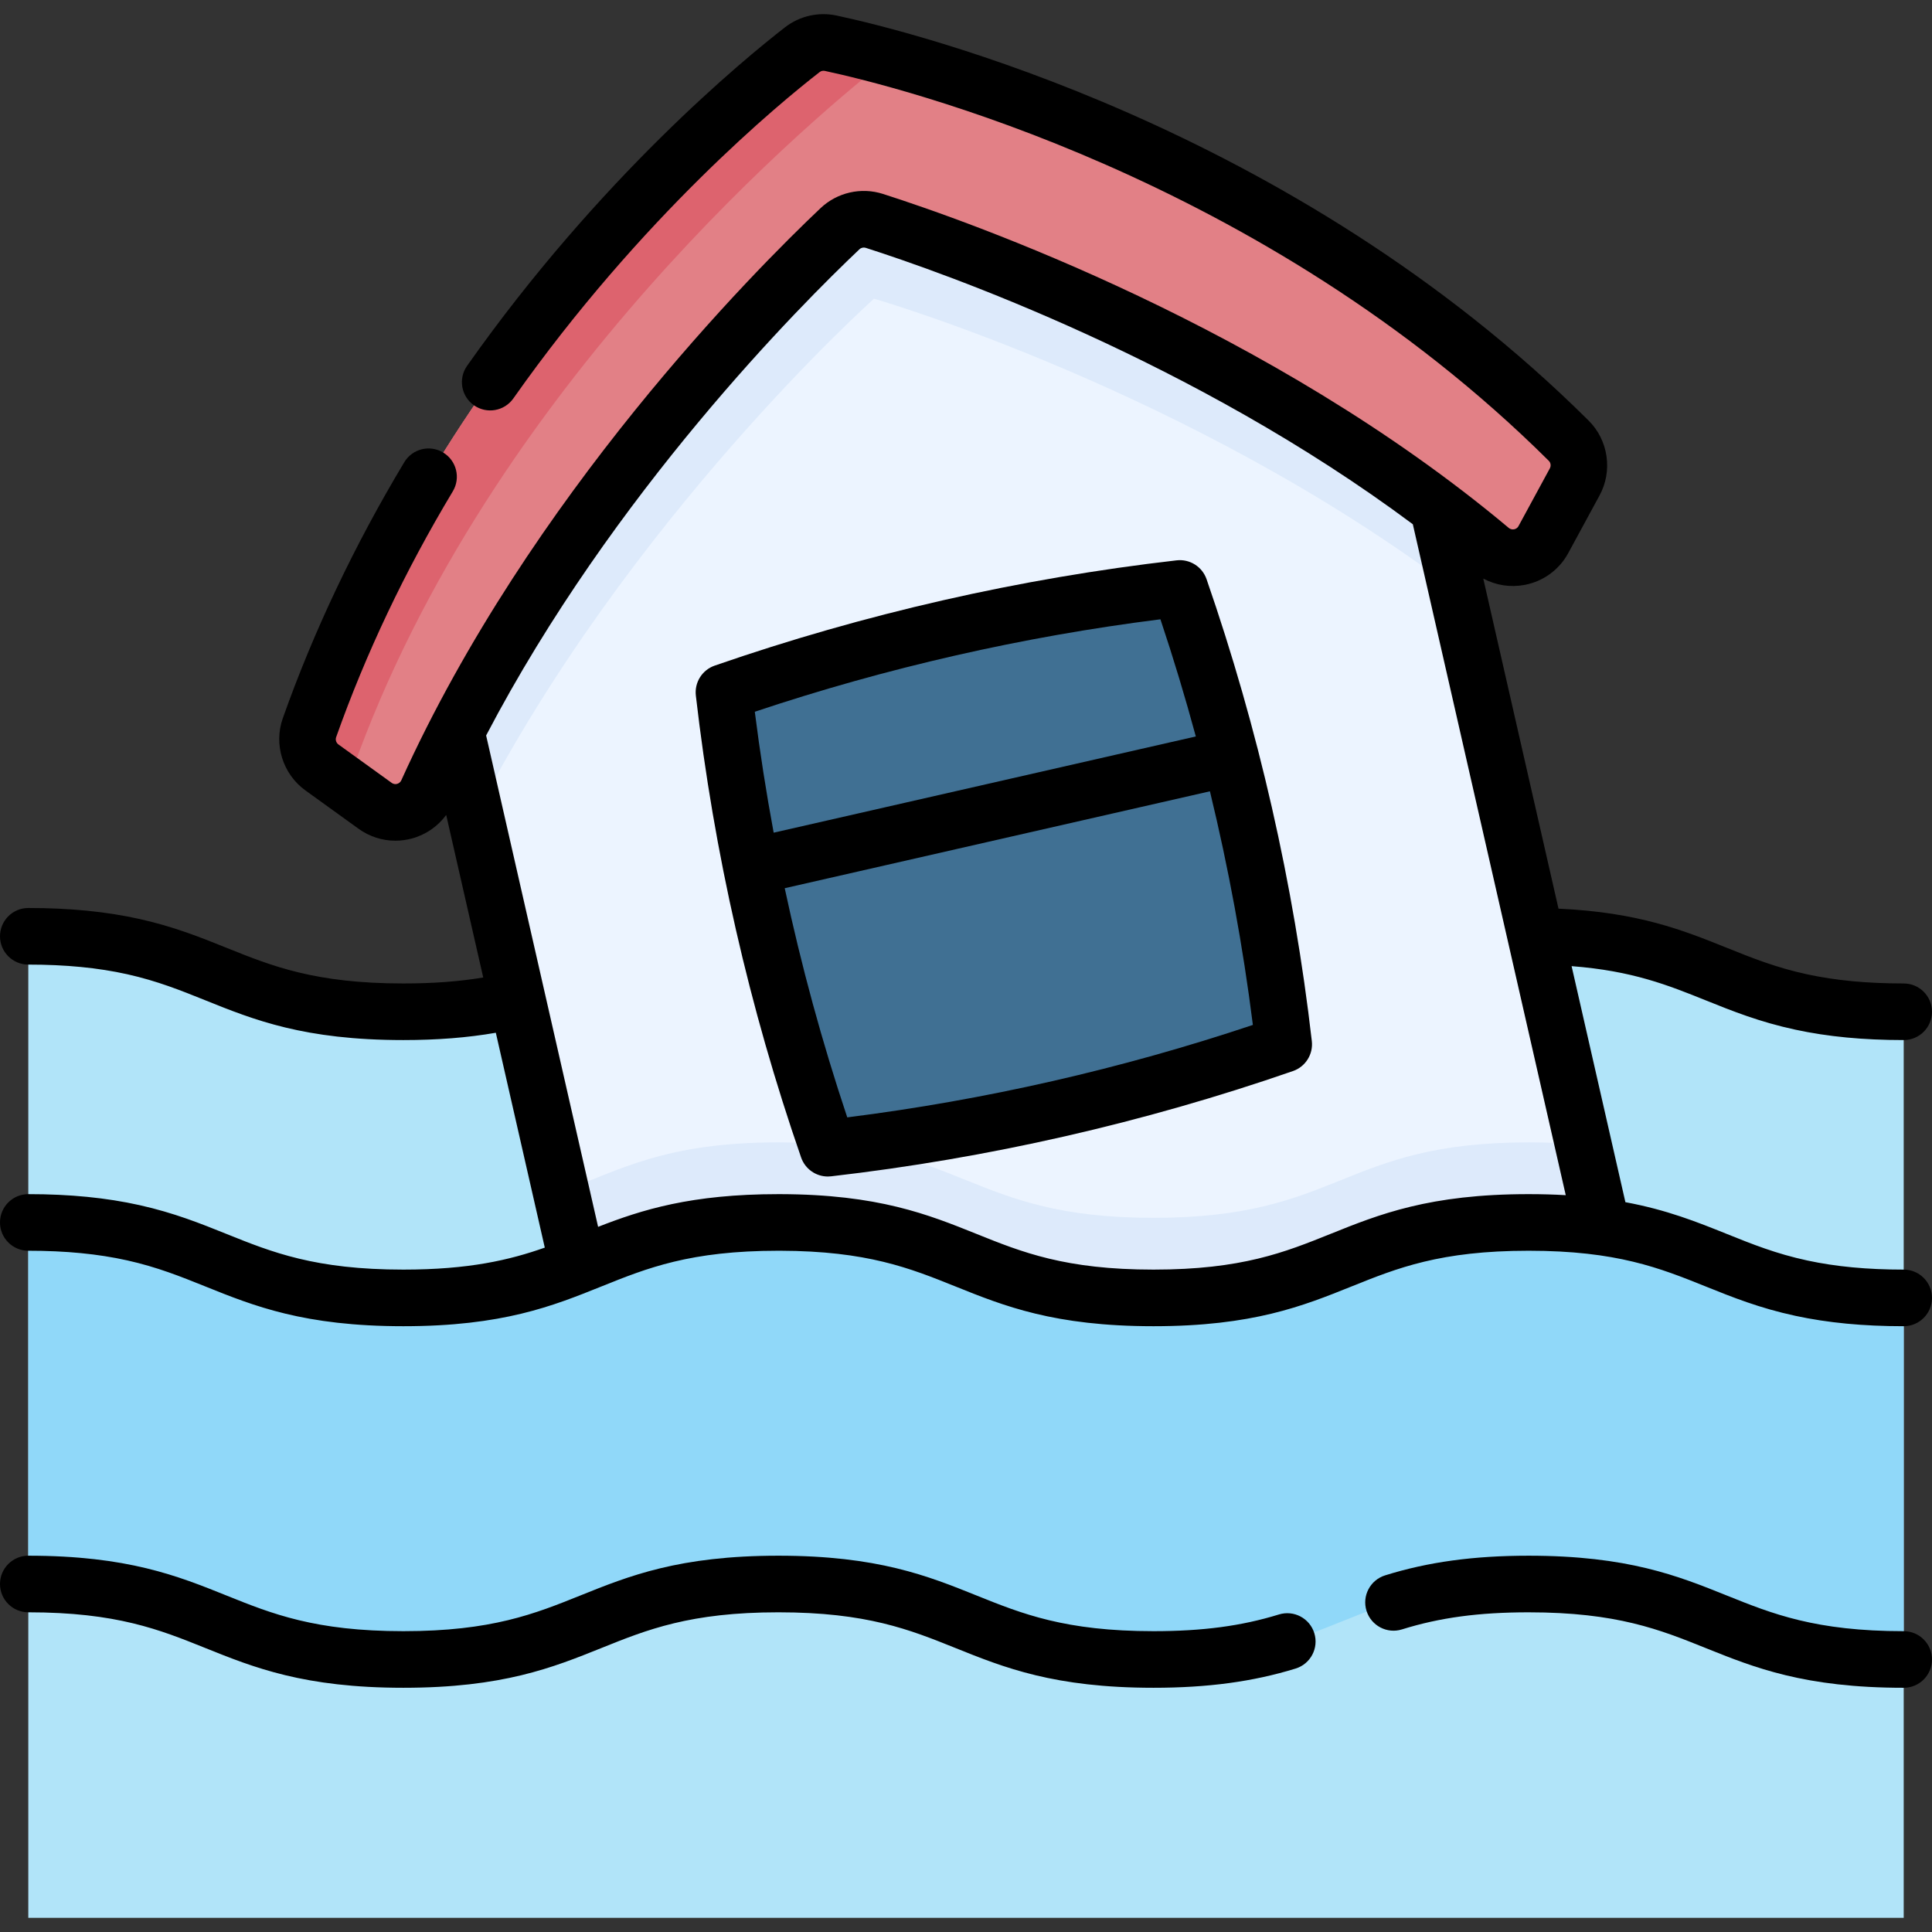 <svg id="Capa_1" enable-background="new 0 0 512 512" height="512" viewBox="0 0 512 512" width="512" xmlns="http://www.w3.org/2000/svg"><rect x="0" y="0" width="512" height="512" fill="#333333" stroke="none"/><g><g><g><path d="m7.5 248.132c49.699 0 49.699 20 99.398 20 49.698 0 49.698-20 99.396-20 49.7 0 49.7 20 99.399 20 49.702 0 49.702-20 99.404-20s49.702 20 99.404 20v240.117h-497.001z" fill="#b1e4f9"/></g><g><path d="m428.86 344.058-260.22 59.3-19.95-87.53-35.69-156.6 108.07-126.4 152.15 67.09 46.37 203.48z" fill="#ecf4ff"/><path d="m428.86 344.058-260.22 59.3-19.95-87.53c15.68-5.78 27.56-13.09 57.6-13.09 49.7 0 49.7 20 99.4 20s49.7-20 99.41-20c5.37 0 10.16.23 14.49.66z" fill="#ddeafb"/><path d="m377.563 118.995 8.615 37.802c-70.613-53.441-154.553-77.64-154.553-77.64s-65.173 58.182-105.654 136.95l-8.617-37.809 4.755-7.618 71.384-114.474c16.359-15.334 27.573-23.379 27.573-23.379s13.601 2.396 34.989 9.128l113.869 72.195z" fill="#ddeafb"/><path d="m220.169 11.453c21.143 4.534 118.559 28.833 195.563 105.348 2.893 2.874 3.526 7.324 1.58 10.908l-8.3 15.285c-2.783 5.124-9.553 6.385-14.022 2.639-62.876-52.711-142.475-80.438-163.272-87.094-3.192-1.022-6.68-.227-9.115 2.077-15.859 15.01-75.584 74.49-109.41 149.24-2.404 5.312-9.053 7.109-13.781 3.697l-14.104-10.179c-3.307-2.386-4.664-6.671-3.302-10.515 36.246-102.325 113.514-166.435 130.604-179.683 2.145-1.663 4.905-2.292 7.559-1.723z" fill="#e28086"/><path d="m235.737 15.28c-17.11 13.27-106.07 86.47-142.31 188.78-.58 1.63-.66 3.33-.32 4.94l-7.79-5.62c-3.31-2.39-4.67-6.67-3.31-10.52 36.25-102.32 113.52-166.43 130.61-179.68 2.14-1.67 4.9-2.29 7.56-1.72 3.37.72 8.69 1.95 15.56 3.82z" fill="#dd636e"/><path d="m235.897 15.32c-.05-.02-.11-.03-.16-.04l.01-.01c.42-.32.41-.26.15.05z" fill="#dd636e"/><path d="m219.391 304.288c41.279-4.748 81.548-13.926 120.807-27.533-4.748-41.279-12.614-77.718-26.221-116.978-41.279 4.748-82.859 10.096-122.119 23.703 4.748 41.28 13.926 81.549 27.533 120.808z" fill="#407093"/></g><path d="m504.5 439.779c-49.702 0-49.702-20-99.404-20s-49.702 20-99.404 20c-49.7 0-49.7-20-99.399-20-49.698 0-49.698 20-99.396 20-49.699 0-49.699-20-99.398-20v-33.249-62.575c49.699 0 49.699 20 99.398 20 49.698 0 49.698-20 99.396-20 49.7 0 49.7 20 99.399 20 49.702 0 49.702-20 99.404-20s49.702 20 99.404 20v52.09" fill="#90d8f9"/></g><g><path d="m319.752 153.492c-1.151-3.321-4.458-5.397-7.943-4.995-41.628 4.788-82.812 14.174-122.406 27.897-3.32 1.151-5.396 4.453-4.995 7.943 4.789 41.631 14.174 82.815 27.897 122.406 1.056 3.046 3.921 5.044 7.082 5.044.285 0 .573-.017.861-.05 41.629-4.788 82.812-14.174 122.406-27.897 3.32-1.151 5.396-4.453 4.995-7.943-4.788-41.627-14.174-82.811-27.897-122.405zm-12.226 10.63c3.429 10.25 6.552 20.608 9.381 31.047l-111.877 25.498c-1.973-10.634-3.646-21.322-4.998-32.046 34.892-11.671 70.993-19.899 107.494-24.499zm-82.995 131.993c-6.656-19.899-12.188-40.194-16.57-60.731l112.682-25.681c4.95 20.408 8.758 41.095 11.382 61.914-34.892 11.669-70.993 19.897-107.494 24.498z"/><path d="m504.5 432.278c-23.397 0-34.814-4.594-46.9-9.458-12.879-5.183-26.197-10.542-52.5-10.542-14.563 0-26.649 1.656-38.036 5.211-3.954 1.234-6.158 5.44-4.924 9.395 1.235 3.955 5.443 6.159 9.395 4.924 10.032-3.132 20.384-4.529 33.565-4.529 23.397 0 34.813 4.594 46.9 9.458 12.879 5.183 26.197 10.542 52.5 10.542 4.142 0 7.5-3.358 7.5-7.5s-3.358-7.501-7.5-7.501z"/><path d="m338.933 427.85c-9.943 3.062-20.196 4.428-33.243 4.428-23.397 0-34.813-4.594-46.9-9.458-12.879-5.183-26.197-10.542-52.5-10.542-26.296 0-39.612 5.359-52.489 10.542-12.086 4.864-23.502 9.458-46.901 9.458-23.397 0-34.813-4.594-46.9-9.458-12.879-5.183-26.197-10.542-52.5-10.542-4.142 0-7.5 3.358-7.5 7.5s3.358 7.5 7.5 7.5c23.398 0 34.814 4.594 46.9 9.458 12.879 5.183 26.197 10.542 52.5 10.542 26.304 0 39.622-5.36 52.501-10.543 12.084-4.863 23.498-9.457 46.889-9.457 23.397 0 34.814 4.594 46.9 9.458 12.879 5.183 26.197 10.542 52.5 10.542 14.411 0 26.376-1.618 37.658-5.092 3.958-1.219 6.179-5.417 4.96-9.375-1.219-3.959-5.416-6.178-9.375-4.961z"/><path d="m504.5 336.458c-9.656 0-18.006-.789-25.532-2.412-8.286-1.783-14.642-4.34-21.371-7.047-7.841-3.155-15.851-6.373-26.849-8.41l-14.257-62.55c16.075 1.229 25.558 5.044 35.507 9.046 7.018 2.823 14.275 5.743 23.81 7.794 8.575 1.85 17.959 2.749 28.691 2.749 4.142 0 7.5-3.358 7.5-7.5s-3.358-7.5-7.5-7.5c-9.656 0-18.006-.789-25.532-2.412-8.285-1.783-14.641-4.34-21.37-7.047-11.511-4.631-23.389-9.404-44.578-10.364l-19.938-87.476c3.335 1.779 7.185 2.395 10.976 1.674 4.938-.938 9.145-4.009 11.543-8.427l8.295-15.281c3.529-6.479 2.344-14.628-2.88-19.817-78.953-78.452-179.849-103.191-199.274-107.353-4.832-1.035-9.838.106-13.726 3.126-10.874 8.43-49.084 39.81-84.235 89.698-2.386 3.386-1.575 8.065 1.811 10.451 3.385 2.385 8.064 1.575 10.451-1.811 33.95-48.183 70.707-78.376 81.17-86.487.395-.307.888-.416 1.387-.309 18.705 4.007 115.863 27.827 191.846 103.326.523.52.638 1.343.274 2.011l-8.3 15.29c-.313.578-.803.779-1.159.847-.369.07-.919.06-1.451-.386-63.396-53.142-142.934-81.163-165.804-88.486-5.794-1.852-12.142-.405-16.559 3.777-17.432 16.497-76.958 76.184-111.089 151.598-.282.625-.771.87-1.132.966-.353.093-.883.123-1.426-.27l-14.099-10.169c-.612-.441-.866-1.24-.621-1.936 7.827-22.102 18.229-44.022 30.92-65.151 2.132-3.551.983-8.159-2.568-10.291-3.55-2.134-8.158-.983-10.291 2.568-13.206 21.987-24.04 44.821-32.202 67.873-2.449 6.935.011 14.788 5.985 19.101l14.092 10.165c2.884 2.085 6.291 3.17 9.758 3.17 1.437 0 2.884-.187 4.308-.565 3.729-.992 6.931-3.213 9.165-6.258l9.816 43.072c-6.371 1.067-13.253 1.583-21.162 1.583-23.398 0-34.813-4.595-46.899-9.459-6.812-2.742-13.854-5.577-22.998-7.62-8.806-1.965-18.457-2.92-29.503-2.92-4.142 0-7.5 3.358-7.5 7.5s3.358 7.5 7.5 7.5c9.934 0 18.516.837 26.234 2.56 7.946 1.776 14.125 4.263 20.666 6.896 12.879 5.184 26.196 10.544 52.5 10.544 8.967 0 17.05-.638 24.499-1.937l12.976 56.94c-9.339 3.295-20.105 5.827-37.475 5.827-23.398 0-34.813-4.595-46.899-9.459-6.812-2.742-13.854-5.577-22.998-7.62-8.806-1.965-18.457-2.92-29.503-2.92-4.142 0-7.5 3.358-7.5 7.5s3.358 7.5 7.5 7.5c9.934 0 18.516.837 26.234 2.56 7.946 1.776 14.125 4.263 20.666 6.896 12.879 5.184 26.196 10.544 52.5 10.544s39.622-5.36 52.501-10.543c12.084-4.863 23.498-9.457 46.889-9.457h.45c23.094.061 34.438 4.626 46.45 9.458 12.88 5.183 26.198 10.542 52.5 10.542 26.301 0 39.62-5.359 52.499-10.542 12.089-4.864 23.507-9.458 46.911-9.458 23.396 0 34.812 4.593 46.898 9.456 7.018 2.824 14.275 5.744 23.811 7.795 8.575 1.85 17.959 2.749 28.691 2.749 4.142 0 7.5-3.358 7.5-7.5s-3.358-7.502-7.5-7.502zm-151.91-9.457c-12.087 4.863-23.503 9.457-46.9 9.457s-34.814-4.594-46.901-9.457c-12.798-5.149-26.031-10.475-52.029-10.543h-.47c-23.123 0-36.208 4.144-47.785 8.667l-29.675-130.217c33.621-64.314 83.418-114.166 98.926-128.843.449-.424 1.092-.57 1.677-.384 20.343 6.514 86.842 29.883 144.982 73.25l40.525 177.802c-3.072-.177-6.338-.275-9.84-.275-26.308 0-39.629 5.36-52.51 10.543z"/></g></g></svg>